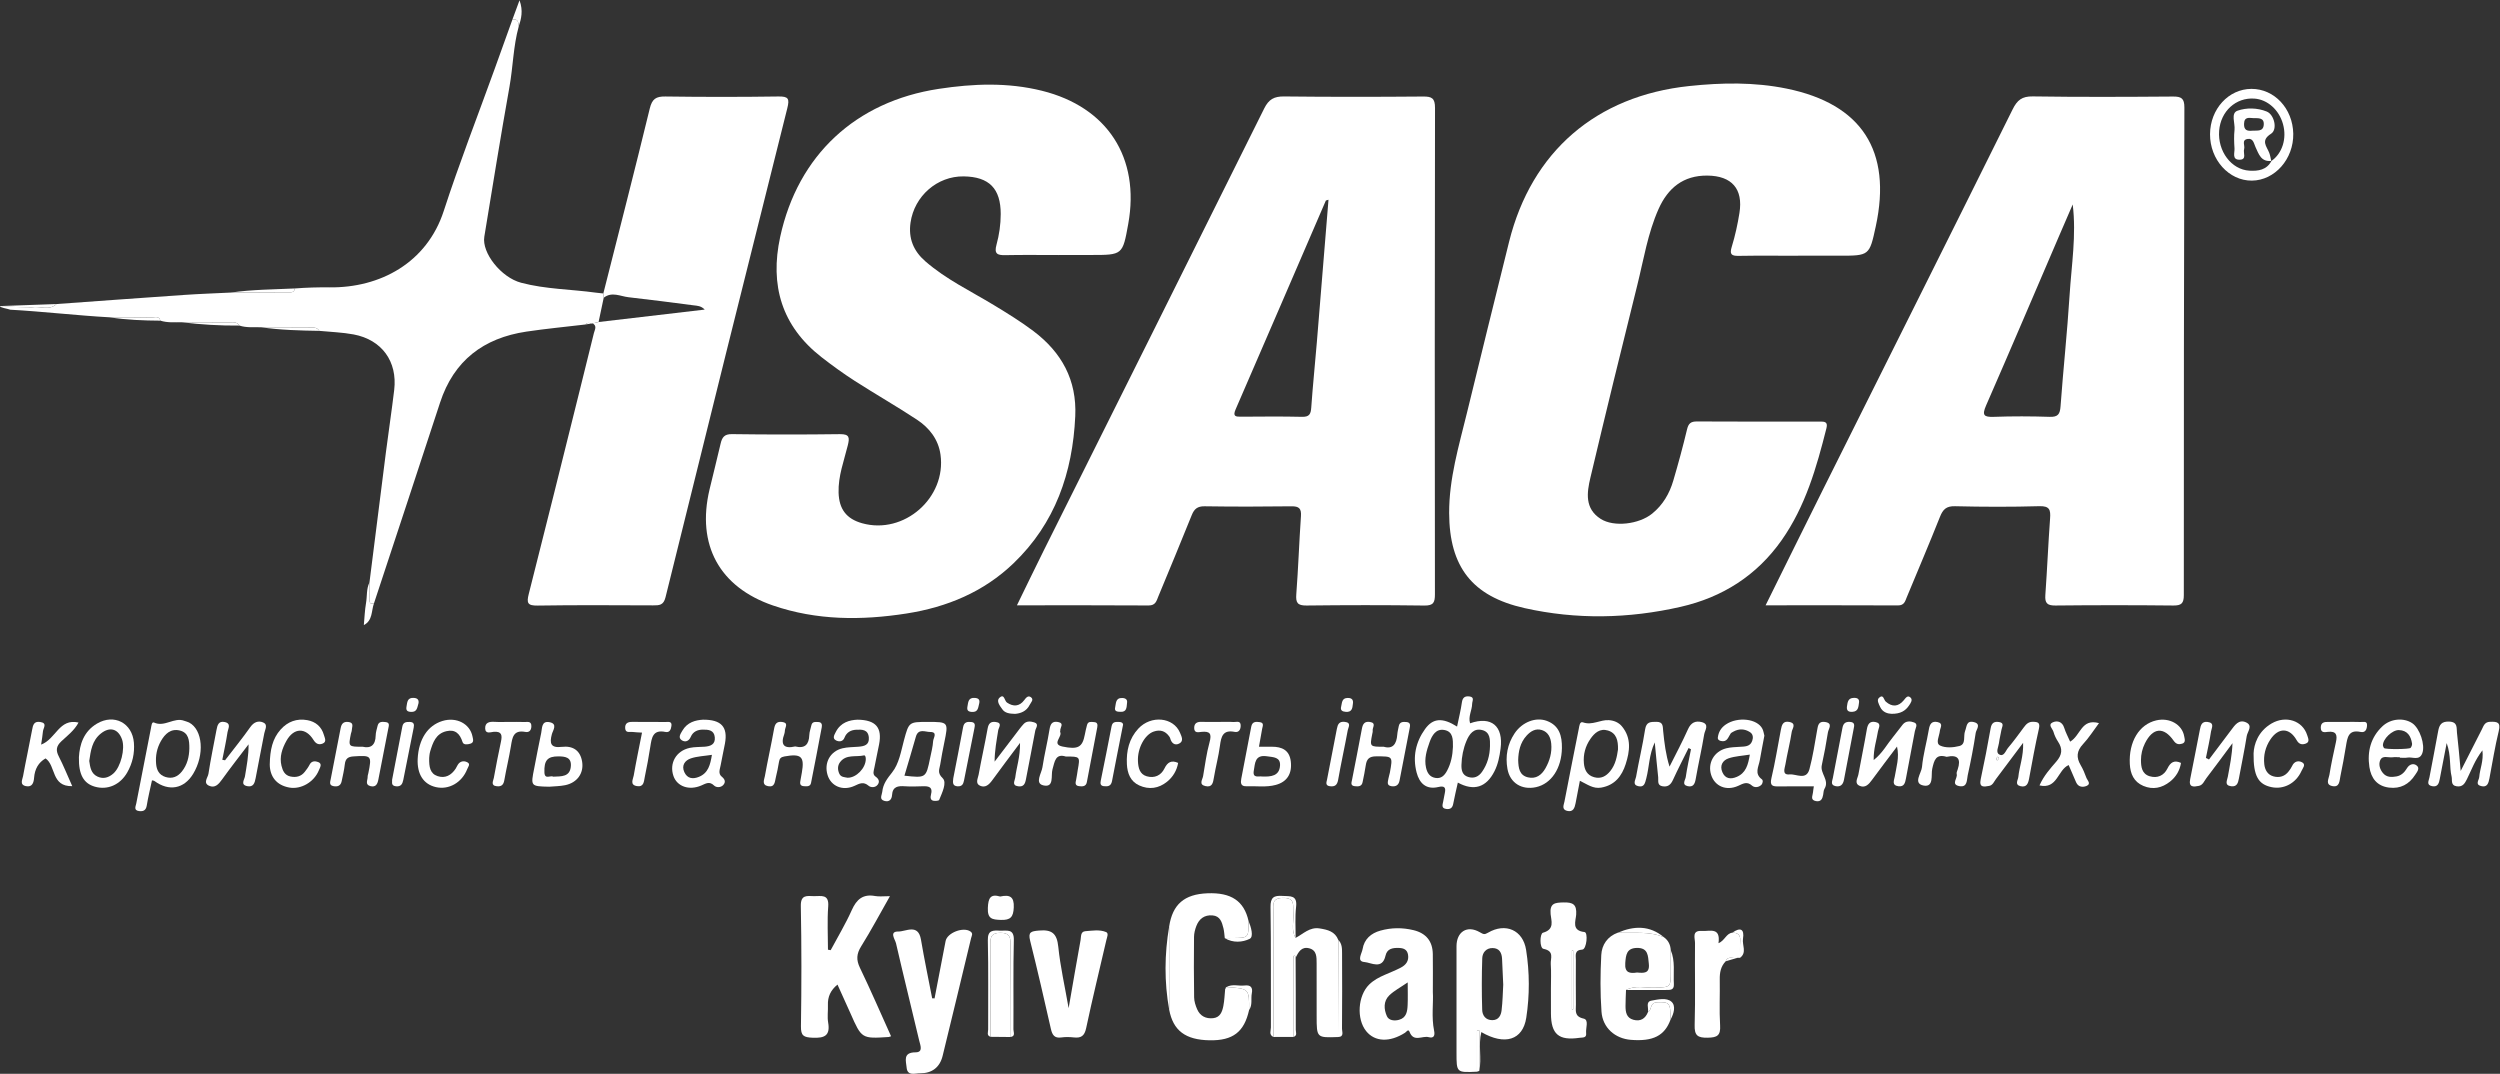 <?xml version="1.0" encoding="UTF-8" standalone="no"?>
<svg
   xmlns:dc="http://purl.org/dc/elements/1.1/"
   xmlns:cc="http://creativecommons.org/ns#"
   xmlns:rdf="http://www.w3.org/1999/02/22-rdf-syntax-ns#"
   xmlns:svg="http://www.w3.org/2000/svg"
   xmlns="http://www.w3.org/2000/svg"
   viewBox="0 0 263.987 113.387"
   height="113.387"
   width="263.987"
   xml:space="preserve"
   id="svg2"
   version="1.1"><rect x="0" y="0" width="263.987" height="113.387" fill="#333333" stroke="none"/><defs
     id="defs6" /><g
     transform="matrix(1.333,0,0,-1.333,0,113.387)"
     id="g10"><g
       transform="scale(0.1)"
       id="g12"><path
         id="path14"
         style="fill:#ffffff;fill-opacity:1;fill-rule:nonzero;stroke:none"
         d="m 463.555,593.543 c -15.543,-1.852 -31.145,-3.313 -46.614,-5.625 -33.91,-5.082 -57.464,-22.926 -68.355,-56.281 -17.32,-53.028 -34.875,-105.977 -52.332,-158.949 -2.191,-0.618 -3.551,-0.313 -3.484,2.5 0.101,4.675 -0.051,9.367 -0.094,14.05 4.332,34.328 8.625,68.653 13.012,102.977 2.117,16.5 4.609,32.949 6.578,49.469 2.691,22.562 -9.789,39.812 -32.168,44.007 -8.926,1.672 -18.118,1.926 -27.172,2.821 -1.813,3.027 -4.828,2.707 -7.696,2.718 -12.851,0.067 -25.703,0.106 -38.55,0.153 -5.707,0.137 -11.469,-0.5 -17.032,1.324 -2.171,3.453 -5.687,2.465 -8.789,2.496 -12.289,0.11 -24.574,0.098 -36.867,0.125 -5.664,0.031 -11.371,-0.488 -16.902,1.262 -1.227,4.262 -4.781,2.418 -7.293,2.469 -10.981,0.246 -21.961,0.164 -32.941,0.191 -24.398,1.305 -54.336,4.723 -78.734,6.023 C 5.883,606.16 0,606.848 0,608.156 c 3.926,0 21.59,-1.578 25.414,-0.953 6.438,1.055 13.547,-2.898 19.355,2.563 33.727,2.422 67.442,4.914 101.171,7.226 12.329,0.848 24.696,1.262 37.036,1.871 14.859,0.059 29.718,0.094 44.578,0.196 2.461,0.019 5.433,-0.688 6.086,3.058 9.109,0.707 18.199,0.977 27.355,0.86 40.117,-0.508 77.195,19.461 90.543,60.582 12.289,37.863 26.797,75.007 40.316,112.472 4.704,13.039 9.375,26.078 14.063,39.121 4.617,0.735 4.828,-2.418 4.961,-5.632 -4.301,-15.594 -4.461,-31.809 -7.293,-47.649 -7.066,-39.516 -13.406,-79.168 -19.934,-118.777 -2.093,-12.696 13.164,-32.211 29.161,-36.457 19.375,-5.141 39.523,-5.137 59.273,-7.852 1.941,-0.269 3.906,-0.43 5.852,-0.64 0.097,-1.137 0.199,-2.274 0.292,-3.407 -1.351,-6.406 -2.707,-12.808 -4.058,-19.211 -1.559,-0.355 -3.113,-0.707 -4.668,-1.062 l -0.52,-0.172 -0.546,0.035 c -1.805,0.86 -3.45,0.66 -4.883,-0.785" /><path
         id="path16"
         style="fill:#ffffff;fill-opacity:1;fill-rule:nonzero;stroke:none"
         d="m 44.77,609.766 c -5.809,-5.461 -12.918,-1.508 -19.355,-2.563 -3.824,-0.625 -7.832,-0.109 -11.758,-0.109 0,0.652 -13.656,0.41 -13.656,1.062 10.371,0.239 34.398,1.371 44.77,1.61" /><path
         id="path18"
         style="fill:#ffffff;fill-opacity:1;fill-rule:nonzero;stroke:none"
         d="m 1641.92,688.66 c -3.59,-8.312 -7.21,-16.617 -10.78,-24.937 -19.24,-44.785 -38.32,-89.637 -57.84,-134.297 -3.39,-7.754 -1.81,-9.309 6.19,-9.016 14.72,0.539 29.49,0.485 44.23,0 6.55,-0.215 8.11,2.149 8.56,8.317 2.15,29.378 5.31,58.683 7.17,88.078 1.49,23.785 5.45,47.445 2.47,71.855 z M 1398.64,371.113 c 15.75,31.778 30.47,61.672 45.34,91.477 50.14,100.426 100.42,200.781 150.31,301.328 3.66,7.383 7.39,10.457 16.01,10.328 37.02,-0.566 74.06,-0.387 111.08,-0.109 6.64,0.054 9.02,-1.5 9,-8.637 -0.36,-128.777 -0.48,-257.555 -0.45,-386.328 0,-6.465 -1.87,-8.281 -8.33,-8.223 -31.13,0.332 -62.26,0.332 -93.39,0 -6.57,-0.066 -8.42,1.934 -7.97,8.289 1.45,20.239 2.28,40.52 3.76,60.75 0.5,6.723 -0.36,9.883 -8.51,9.649 -22.26,-0.641 -44.57,-0.574 -66.84,-0.028 -6.97,0.176 -9.57,-2.605 -11.91,-8.468 -8.46,-21.278 -17.45,-42.332 -26.21,-63.485 -1.36,-3.277 -2,-6.66 -7.01,-6.629 -34.34,0.164 -68.67,0.086 -104.88,0.086" /><path
         id="path20"
         style="fill:#ffffff;fill-opacity:1;fill-rule:nonzero;stroke:none"
         d="m 838.629,648.586 c -14.094,0 -28.184,0.199 -42.274,-0.09 -6.32,-0.129 -8.964,1.031 -6.968,8.274 2.144,7.835 3.332,16 3.343,24.253 0.024,20.207 -9.097,29.559 -29.296,29.864 -20.977,0.316 -39.11,-15.559 -42.141,-36.582 -1.797,-12.481 2.305,-22.461 11.652,-30.625 16.43,-14.352 36.078,-23.66 54.512,-34.852 10.645,-6.465 21.219,-12.969 31.176,-20.476 22.441,-16.934 34.469,-38.852 33.144,-67.477 -2.074,-44.801 -15.886,-84.762 -48.847,-116.43 -23.684,-22.761 -52.77,-34.812 -84.883,-39.836 -35.676,-5.562 -71.098,-5.515 -105.727,6.368 -42.418,14.562 -60.656,48 -50.246,91.91 2.867,12.09 5.957,24.121 8.754,36.226 1.152,4.961 2.879,7.692 9.02,7.602 28.5,-0.395 57.015,-0.395 85.523,-0.02 7.711,0.106 7.695,-2.875 6.223,-8.859 -3.043,-12.34 -7.676,-24.383 -7.301,-37.43 0.371,-13.074 6.172,-20.789 18.656,-24.293 33.145,-9.285 66.86,20.141 62.074,54.387 -1.687,12.113 -8.886,21.23 -18.714,27.703 -16.118,10.617 -32.907,20.211 -49.153,30.645 -9.066,5.832 -17.84,12.179 -26.351,18.804 -31.594,24.59 -41.086,56.981 -32.77,95.309 14.055,64.742 59.84,107.246 125.539,117.246 27.434,4.176 54.68,5.25 81.852,-1.504 51.824,-12.887 77.804,-53 68.32,-105.512 -4.441,-24.578 -4.441,-24.578 -29.558,-24.566 -8.52,0.004 -17.04,0 -25.559,0 0,-0.012 0,-0.023 0,-0.039" /><path
         id="path22"
         style="fill:#ffffff;fill-opacity:1;fill-rule:nonzero;stroke:none"
         d="m 1052.38,692.398 c -1.58,-0.507 -2.04,-0.519 -2.11,-0.699 -23.82,-55.144 -47.56,-110.324 -71.485,-165.422 -2.5,-5.754 0.293,-5.773 4.539,-5.75 16.028,0.094 32.056,0.286 48.066,-0.101 5.75,-0.137 6.96,2.101 7.33,7.277 1.2,17.266 3,34.492 4.43,51.742 3.1,37.418 6.12,74.844 9.23,112.953 z M 805.57,371.105 c 7.407,15.157 14.153,29.219 21.114,43.165 58.296,116.796 116.699,233.535 174.776,350.437 3.61,7.277 7.87,9.59 15.76,9.504 36.68,-0.414 73.37,-0.375 110.05,-0.063 7,0.059 9.5,-1.304 9.49,-9.031 -0.26,-128.394 -0.23,-256.789 -0.07,-385.183 0.01,-6.457 -1.04,-9.114 -8.36,-9.004 -31.12,0.422 -62.24,0.39 -93.34,0.019 -7.27,-0.09 -8.63,2.285 -8.11,9.031 1.56,20.547 2.26,41.165 3.68,61.719 0.42,6.121 -1.5,7.922 -7.56,7.84 -22.92,-0.305 -45.855,-0.332 -68.777,0.016 -5.606,0.082 -8.184,-2.086 -10.137,-6.914 -8.68,-21.528 -17.566,-42.969 -26.465,-64.414 -1.433,-3.469 -2.117,-7.278 -7.695,-7.239 -34.301,0.235 -68.602,0.117 -104.356,0.117" /><path
         id="path24"
         style="fill:#ffffff;fill-opacity:1;fill-rule:nonzero;stroke:none"
         d="m 1424.45,648.02 c -15.72,0 -31.46,0.175 -47.17,-0.094 -5.95,-0.102 -7.24,1.387 -5.42,7.32 2.68,8.727 4.64,17.734 6.07,26.754 3.03,19.027 -6.11,29.34 -25.43,29.52 -19.1,0.175 -31.27,-9.872 -38.68,-26.528 -8.56,-19.262 -11.8,-40.09 -16.85,-60.351 -12.64,-50.743 -25.07,-101.536 -37.12,-152.418 -2.8,-11.836 -4.64,-24.516 8.16,-32.668 10.43,-6.653 30.28,-4.305 40.75,4.172 8.46,6.851 13.72,15.836 16.72,26.05 3.98,13.477 7.66,27.047 10.93,40.703 1.13,4.739 3.01,6.293 7.85,6.266 32.43,-0.195 64.87,-0.125 97.31,-0.086 3.63,0.008 6.58,-0.027 5.28,-5.199 -7.86,-31.164 -16.62,-61.938 -35.47,-88.734 -19.78,-28.125 -47.06,-45.325 -80.08,-52.84 -41,-9.336 -82.44,-10.246 -123.66,-0.981 -41.45,9.321 -59.5,32.688 -59.68,75.203 -0.1,27.2 7.62,52.95 13.98,78.954 11.1,45.386 22.22,90.773 33.52,136.109 17.83,71.445 69.1,115.516 142.65,123.281 25.87,2.731 51.61,3.192 77.2,-2.031 59.5,-12.145 83.52,-49.336 70.62,-109.027 -5.05,-23.356 -5.05,-23.352 -29.04,-23.336 -10.81,0.004 -21.62,0 -32.44,0 0,-0.016 0,-0.032 0,-0.039" /><path
         id="path26"
         style="fill:#ffffff;fill-opacity:1;fill-rule:nonzero;stroke:none"
         d="m 469.504,594.465 c 1.555,0.355 3.109,0.707 4.668,1.058 27.808,3.258 55.617,6.52 84.086,9.848 -2.945,3.043 -6,3.012 -8.84,3.375 -17.168,2.215 -34.328,4.492 -51.531,6.41 -6.508,0.727 -13.231,4.664 -19.657,-0.418 -0.093,1.133 -0.195,2.27 -0.292,3.407 12.335,48.808 24.882,97.558 36.773,146.476 1.867,7.684 4.934,9.656 12.43,9.551 29.816,-0.422 59.652,-0.426 89.468,0.008 8.016,0.113 8.961,-1.739 7.047,-9.356 -32.41,-129.054 -64.554,-258.183 -96.465,-387.371 -1.578,-6.379 -4.945,-6.406 -9.793,-6.394 -30.48,0.086 -60.968,0.339 -91.441,-0.161 -8.086,-0.125 -8.922,2.012 -7.086,9.219 13.469,52.938 26.582,105.957 39.789,158.957 3.953,15.864 7.832,31.746 11.789,47.617 0.68,2.743 2.711,5.586 -0.945,7.774" /><path
         id="path28"
         style="fill:#ffffff;fill-opacity:1;fill-rule:nonzero;stroke:none"
         d="m 658.031,97.934 c 5.625,10.535 11.832,20.808 16.688,31.687 3.832,8.582 8.875,12.981 18.547,11.192 3.152,-0.586 6.496,-0.098 11.711,-0.098 -7.965,-14.016 -14.938,-27.141 -22.786,-39.727 -3.707,-5.937 -4.031,-10.691 -0.98,-17.031 8.598,-17.859 16.465,-36.074 24.648,-54.211 -1.117,-0.398 -1.406,-0.574 -1.703,-0.594 -21.597,-1.406 -21.578,-1.387 -30.429,18.684 -3.289,7.449 -6.7,14.852 -10.305,22.828 -5.469,-4.461 -7.832,-9.676 -7.578,-16.27 0.176,-4.578 -0.59,-9.266 0.176,-13.719 1.8,-10.457 -2.782,-12.531 -12.309,-12.102 -7.023,0.316 -9.356,1.438 -9.234,9.105 0.484,31.727 0.523,63.465 -0.098,95.191 -0.18,9.223 4.937,7.981 10.441,7.863 5.586,-0.117 12.02,1.954 11.258,-8.156 -0.859,-11.363 -0.195,-22.84 -0.195,-34.266 0.719,-0.129 1.43,-0.254 2.148,-0.379" /><path
         id="path30"
         style="fill:#ffffff;fill-opacity:1;fill-rule:nonzero;stroke:none"
         d="m 1190.8,70.578 c -0.34,7.559 -0.57,14.062 -0.93,20.559 -0.26,4.723 -2.14,8.379 -7.44,8.465 -5.17,0.078 -8.09,-3.625 -8.25,-8.008 -0.46,-13.645 -0.46,-27.324 -0.05,-40.965 0.12,-4.367 2.71,-8.156 8.04,-8.137 5.02,0.012 6.84,3.828 7.32,7.715 0.87,7.078 0.95,14.258 1.31,20.371 z M 1170.01,1.66 c -16.24,-0.777 -16.23,-0.777 -16.22,15.023 0,28.113 0,56.227 0,84.343 0,11.414 8.32,16.946 18.39,11.161 3.03,-1.739 3.74,-2.079 6.58,-0.411 13.87,8.118 27.69,2.121 30.16,-13.64 2.79,-17.812 2.87,-35.91 0.13,-53.73 -2.73,-17.707 -16.96,-22.188 -35.6,-11.367 -2.55,-10.332 0.5,-20.754 -1.63,-30.781 0,10.73 0,21.465 0,32.195 -0.6,0 -1.2,-0.008 -1.81,-0.008 0,-10.93 0,-21.855 0,-32.785" /><path
         id="path32"
         style="fill:#ffffff;fill-opacity:1;fill-rule:nonzero;stroke:none"
         d="m 926.168,116.699 c 2.664,17.524 11.953,25.567 30.34,26.289 18.808,0.742 28.984,-6.109 32.531,-21.902 0.086,-13.516 0.086,-13.508 -13.098,-13.508 -1.902,0 -3.816,-0.074 -5.722,-0.125 -0.332,2.578 -0.418,5.215 -1.035,7.727 -1.192,4.812 -2.508,9.793 -8.719,10.3 -6.379,0.508 -10.606,-2.722 -12.793,-8.476 -1.027,-2.695 -1.789,-5.684 -1.817,-8.543 -0.156,-15.98 -0.175,-31.965 0.079,-47.941 0.046,-3.144 1.113,-6.434 2.382,-9.375 2.332,-5.418 6.922,-7.695 12.676,-7.09 5.625,0.586 7.215,5.184 8.106,9.715 0.867,4.457 0.996,9.066 1.445,13.594 l 0.449,0.023 -0.226,0.41 c 0.136,0.43 0.41,0.73 0.832,0.906 17.968,-1.238 17.968,-1.238 17.871,-18.203 -3.867,-17.402 -12.832,-24.285 -31.231,-23.965 -19.23,0.32 -28.957,7.688 -32.062,24.258 0,21.965 -0.008,43.934 -0.008,65.906" /><path
         id="path34"
         style="fill:#ffffff;fill-opacity:1;fill-rule:nonzero;stroke:none"
         d="m 740.32,59.738 c 2.918,15.137 5.848,30.273 8.746,45.41 1.266,6.582 14.098,11.504 19.7,7.579 2.304,-1.614 0.925,-3.477 0.511,-5.215 C 761.793,76.391 754.34,45.258 746.703,14.16 744.469,5.07 738.191,0.312 728.891,0.41 c -3.961,0.039 -10.137,-2.5 -10.7,4.57 -0.398,5.023 -3.265,12.004 7.09,12.023 6.262,0.012 3.727,5.703 2.91,9.148 -6.082,25.754 -12.464,51.426 -18.402,77.207 -0.707,3.079 -5.664,9.465 1.848,9.348 5.89,-0.098 15.715,6.555 17.914,-6.406 2.637,-15.547 5.887,-30.996 8.871,-46.492 0.637,-0.023 1.266,-0.043 1.898,-0.07" /><path
         id="path36"
         style="fill:#ffffff;fill-opacity:1;fill-rule:nonzero;stroke:none"
         d="m 1115.13,72.394 c -5.78,-3.973 -10.74,-6.543 -14.6,-10.273 -4.75,-4.602 -4.33,-11.008 -1.89,-16.484 1.52,-3.418 5.9,-3.898 9.6,-2.879 5.93,1.629 6.61,6.707 6.83,11.688 0.25,5.418 0.06,10.867 0.06,17.949 z m 19.91,-7.547 c 0.56,-8.633 -1.24,-19.836 1.02,-30.852 0.82,-4.016 -0.5,-6.023 -4.28,-4.981 -5.03,1.387 -11.97,-4.316 -15.2,4.227 -0.98,2.578 -2.49,-0.047 -3.57,-0.731 -12.16,-7.734 -23.88,-7.266 -30.78,1.27 -7.81,9.68 -6.62,28.074 2.37,36.922 3.58,3.508 7.91,5.774 12.45,7.734 4.19,1.828 8.46,3.508 12.53,5.617 4.03,2.09 6.65,5.285 5.81,10.293 -0.67,4.004 -3.38,5.207 -7.05,5.34 -4.91,0.199 -9.53,-0.398 -10.8,-6.113 -2.52,-11.375 -11.45,-5.43 -16.64,-5.047 -6.52,0.48 -2.09,6.758 -1.52,10.262 1.3,7.902 6.65,12.57 14.16,14.649 8.69,2.414 17.47,2.472 26.24,0.343 9.9,-2.414 15.08,-8.761 15.23,-18.945 0.15,-9.172 0.03,-18.352 0.03,-29.988" /><path
         id="path38"
         style="fill:#ffffff;fill-opacity:1;fill-rule:nonzero;stroke:none"
         d="m 1026.33,107.668 c 6.08,3.137 11.09,8.75 19,7.488 6.3,-1.004 12.16,-2.359 14.82,-9.109 -0.09,-25.637 -0.16,-51.281 -0.25,-76.926 -16.87,-0.613 -16.88,-0.613 -16.9,16.391 -0.01,13.98 0.02,27.965 -0.02,41.953 -0.02,4.922 0.21,10.379 -5.88,11.949 -6.07,1.582 -8.61,-2.996 -10.77,-7.586 -0.27,0.711 0.08,2.039 -1.34,1.649 -0.29,-0.078 -0.45,-1.074 -0.45,-1.649 -0.03,-20.879 -0.03,-41.75 -0.04,-62.629 -5.24,-0.008 -10.48,-0.016 -15.73,-0.027 -0.02,33.008 -0.04,66.016 -0.03,99.012 0,5.351 -1.66,11.046 7.62,11.144 9.89,0.098 7.72,-6.074 8.19,-11.711 0.55,-6.648 -2.05,-13.601 1.78,-19.949" /><path
         id="path40"
         style="fill:#ffffff;fill-opacity:1;fill-rule:nonzero;stroke:none"
         d="m 1296.81,80.227 c 5.24,-0.461 10.15,-0.965 9.33,6.867 -0.66,6.336 -0.43,12.809 -9.52,12.617 -8.15,-0.18 -8.67,-5.609 -9.15,-11.984 -0.6,-7.93 3.72,-8.371 9.34,-7.5 z m 26.52,-37.324 c -4.65,-12.754 -13.84,-17.43 -31.46,-16.008 -12.42,0.996 -22.32,9.496 -23.23,22.297 -1.07,14.902 -0.95,29.961 -0.18,44.895 0.41,8.023 4.86,14.734 13.17,17.73 12.2,-0.679 24.69,1.411 36.47,-3.652 3.5,-2.508 5.15,-5.992 5.4,-10.215 0,-5.562 -0.01,-11.133 0,-16.695 0.02,-12.895 0.02,-12.59 -12.5,-13.039 -7.65,-0.273 -15.58,2.137 -22.94,-1.816 -0.15,-4.238 -0.39,-8.476 -0.39,-12.715 -0.01,-4.766 0.69,-9.395 6.22,-10.898 5.63,-1.531 9.46,0.828 11.59,6.152 3.36,1.535 1.1,7.441 7.17,7.676 9.78,0.379 10.74,-0.176 10.68,-13.711" /><path
         id="path42"
         style="fill:#ffffff;fill-opacity:1;fill-rule:nonzero;stroke:none"
         d="m 846.527,51.984 c 3.336,19.168 6.289,36.551 9.453,53.899 0.485,2.633 -0.16,6.785 3.778,7.078 5.476,0.398 11.25,1.484 16.449,-0.695 2.231,-0.926 0.703,-4.176 0.219,-6.289 -5.352,-23.258 -11.074,-46.446 -16.016,-69.793 -1.328,-6.281 -4.055,-8.008 -9.808,-7.375 -3.239,0.352 -6.602,0.453 -9.809,-0.019 -5.543,-0.809 -7.242,2.023 -8.328,6.801 -5.285,23.277 -10.594,46.559 -16.41,69.715 -1.782,7.082 0.648,7.578 6.867,8.156 10.215,0.934 14.328,-2.141 15.402,-12.777 1.598,-15.75 5.168,-31.297 8.203,-48.7" /><path
         id="path44"
         style="fill:#ffffff;fill-opacity:1;fill-rule:nonzero;stroke:none"
         d="m 1245.22,51.059 c 0.32,-0.023 0.65,-0.043 0.98,-0.062 0,15.559 0,31.113 0,46.66 -0.33,0 -0.66,0 -0.98,0.012 0,-15.535 0,-31.074 0,-46.609 z m -16.64,16.328 c -0.01,6.551 0.33,13.133 -0.13,19.656 -0.31,4.363 3.13,10.184 -5.77,11.926 -3.2,0.625 -2.95,12.078 -0.43,12.769 9.56,2.629 6.53,9.582 6.08,14.731 -0.79,8.672 3.35,9.136 10.23,9.273 7.4,0.156 10.57,-1.472 10.03,-9.637 -0.33,-5.019 -3.94,-12.707 6.58,-13.82 3.03,-0.32 1.67,-13.687 -1.7,-13.894 -6.54,-0.402 -5.11,-4.66 -5.13,-8.289 -0.07,-11.797 -0.06,-23.594 0.03,-35.391 0.04,-4.633 -1.46,-9.34 6.13,-11.008 4.38,-0.969 1.51,-7.488 1.97,-11.484 0.47,-4.062 -2.79,-3.359 -5.31,-3.731 -16.37,-2.363 -22.48,2.801 -22.56,19.23 -0.03,6.559 -0.01,13.113 -0.02,19.668" /><path
         id="path46"
         style="fill:#ffffff;fill-opacity:1;fill-rule:nonzero;stroke:none"
         d="m 1150.95,258.938 c 0.03,5.656 0.33,12.109 -6.77,13.398 -6.72,1.23 -9.83,-4.297 -11.74,-9.688 -2.29,-6.445 -4.35,-13.066 -2.81,-20.097 0.91,-4.09 2.86,-7.395 7.39,-8.164 4.65,-0.801 7.3,1.992 9.27,5.664 3.16,5.887 4.4,12.265 4.66,18.887 z m 29.36,0.539 c 0.11,5.339 0.17,11.218 -6.22,12.82 -6.68,1.672 -10.16,-3.195 -12.42,-8.606 -2.54,-6.062 -3.79,-12.476 -3.97,-19.07 -0.1,-4.16 0.68,-7.988 5.24,-9.453 4.6,-1.477 8.34,0.137 11.06,4.023 4.26,6.067 6.13,12.911 6.31,20.286 z m -26.08,15.574 c 1.44,7.031 2.96,13.047 3.82,19.16 0.54,3.816 2.35,5.117 5.83,4.734 4.51,-0.507 2.34,-3.593 2.29,-5.925 -0.1,-5.149 -3.28,-9.993 -1.63,-15.364 16.84,5.93 26.53,-2.176 24.15,-20.125 -0.81,-6.152 -1.98,-12.226 -4.83,-17.871 -6.42,-12.754 -16.29,-15.957 -29.02,-8.976 -1.26,-5.719 -2.62,-11.317 -3.69,-16.969 -0.63,-3.274 -2.49,-4.336 -5.51,-3.918 -4.21,0.586 -2.8,3.535 -2.39,5.984 0.37,2.246 0.81,4.492 1.3,6.723 0.99,4.59 -0.62,5.73 -5.16,4.668 -9.64,-2.27 -14.99,2.945 -17.22,11.531 -3.21,12.395 -0.7,24.102 6.71,34.402 6.29,8.75 13.88,9.211 25.35,1.946" /><path
         id="path48"
         style="fill:#ffffff;fill-opacity:1;fill-rule:nonzero;stroke:none"
         d="m 1367.03,89.121 c -3.94,-4.051 -4.81,-8.98 -4.71,-14.461 0.22,-12.121 -0.46,-24.277 0.28,-36.355 0.49,-8.031 -2.35,-9.59 -9.83,-9.719 -7.99,-0.137 -10.59,1.699 -10.33,10.129 0.64,21.598 0.05,43.238 0.28,64.859 0.05,3.75 -2.83,10.168 5.44,9.582 6.1,-0.429 15,3.399 13.16,-9.718 5,2.082 6.15,7.816 10.96,8.339 4.26,0 6.56,-1.668 6.24,-6.386 -0.31,-4.493 -0.11,-9.012 -0.14,-13.524 -0.67,0 -1.35,0 -2.04,0 -3.08,-0.969 -7.38,2.141 -9.31,-2.746" /><path
         id="path50"
         style="fill:#ffffff;fill-opacity:1;fill-rule:nonzero;stroke:none"
         d="m 1966.48,256.23 c -6.13,-7.964 -8.71,-15.718 -12.32,-22.917 -1.68,-3.372 -3.39,-6.25 -8.01,-5.579 -5.07,0.743 -3.42,4.914 -4.08,7.676 -1.91,7.856 -0.21,16.262 -3.91,26.582 -2.13,-11.094 -3.79,-19.707 -5.45,-28.328 -0.64,-3.379 -1.5,-6.711 -6.07,-5.828 -4.81,0.918 -2.65,4.246 -2.14,6.93 2.3,12.187 4.7,24.367 6.9,36.574 0.91,5.051 2.56,7.91 8.77,7.656 6.97,-0.281 5.7,-5.058 6.15,-8.84 1.1,-9.07 1.8,-18.203 2.94,-30.261 6.34,12.441 11.55,22.625 16.72,32.824 1.45,2.84 2.18,6.004 6.57,6.121 5.48,0.144 8.64,-0.149 6.87,-7.344 -3.01,-12.344 -5,-24.949 -7.38,-37.449 -0.73,-3.762 -1.68,-7.473 -6.7,-6.113 -4.83,1.296 -1.56,4.675 -1.37,7.195 0.49,6.465 3.54,12.578 2.51,21.101" /><path
         id="path52"
         style="fill:#ffffff;fill-opacity:1;fill-rule:nonzero;stroke:none"
         d="m 1337.62,258.066 c -4.16,-8.425 -8.49,-16.785 -12.4,-25.332 -1.76,-3.855 -4.15,-5.718 -8.34,-4.961 -4.34,0.793 -3.04,4.454 -3.33,7.114 -0.97,8.726 -1.73,17.488 -2.71,27.625 -4.58,-9.785 -4.36,-19.446 -6.71,-28.438 -1.02,-3.867 -1.61,-7.441 -6.55,-6.203 -4.67,1.176 -1.97,5.039 -1.56,7.356 2.2,12.558 5.23,24.98 7.17,37.578 0.95,6.164 4.41,5.965 8.91,6.004 5.6,0.07 5.02,-3.739 5.39,-7.325 0.95,-9.304 2.05,-18.601 5.04,-28.171 4.93,9.871 10.16,19.609 14.64,29.667 2.35,5.247 5.92,6.856 10.83,5.618 6.43,-1.633 2.52,-6.496 2.01,-9.614 -1.96,-11.929 -4.69,-23.738 -6.78,-35.652 -0.7,-3.906 -2.07,-6.387 -6.24,-5.496 -5.04,1.082 -1.95,4.883 -1.61,7.176 1.06,7.402 2.72,14.715 4.15,22.058 -0.64,0.332 -1.27,0.664 -1.91,0.996" /><path
         id="path54"
         style="fill:#ffffff;fill-opacity:1;fill-rule:nonzero;stroke:none"
         d="m 1799.21,723.016 c 8.75,6.082 12.46,17.8 9.29,29.289 -3.11,11.3 -12.27,19.468 -22.63,20.207 -14.65,1.035 -26.74,-9.973 -27.95,-25.449 -1.26,-16.196 9.62,-30.825 24,-31.653 6.88,-0.394 13.69,0.512 17.43,7.735 z m -15.74,57.195 c 18.19,0.074 32.81,-15.59 33.16,-35.523 0.35,-20.04 -14.64,-37.008 -32.81,-37.153 -18.16,-0.137 -33.22,16.606 -33.12,36.817 0.11,19.867 14.65,35.785 32.77,35.859" /><path
         id="path56"
         style="fill:#ffffff;fill-opacity:1;fill-rule:nonzero;stroke:none"
         d="m 716.453,236.145 c 17.086,-1.868 17.102,-1.868 20.344,13.972 0.918,4.477 2.125,8.946 2.391,13.457 0.144,2.422 3.859,7.231 -2.356,7.199 -3.906,-0.019 -9.394,3.094 -11.34,-3.82 -2.898,-10.301 -6.015,-20.535 -9.039,-30.808 z m 18.391,42.597 c 16.582,0 16.547,0.012 13.148,-16.504 -1.187,-5.761 -2.289,-11.543 -3.207,-17.351 -0.582,-3.657 -2.504,-6.438 1.953,-10.727 3.598,-3.476 -0.465,-11.531 -2.75,-17.183 -0.297,-0.747 -2.996,-0.942 -4.472,-0.696 -2.657,0.449 -2.524,2.91 -2.055,4.68 1.758,6.59 -2.074,6.988 -6.93,6.805 -4.574,-0.176 -9.179,-0.301 -13.738,0.007 -5.426,0.372 -9.715,-0.156 -10.156,-7 -0.215,-3.359 -2.129,-5.625 -5.867,-4.648 -4.602,1.199 -2.149,4.59 -1.883,7.219 0.617,6.16 3.851,10.437 7.789,15.371 5.535,6.941 7.051,16.676 9.426,25.535 3.91,14.52 4.011,14.492 18.742,14.492" /><path
         id="path58"
         style="fill:#ffffff;fill-opacity:1;fill-rule:nonzero;stroke:none"
         d="m 149.988,257.785 c 0.024,6.121 -0.418,12.473 -7.625,14.168 -7.047,1.672 -11.609,-2.574 -14.941,-8.465 -3.168,-5.617 -4.309,-11.582 -3.766,-17.929 0.422,-4.93 2.317,-8.821 7.422,-10.43 5.375,-1.691 9.66,0.195 12.977,4.324 4.261,5.313 5.808,11.613 5.933,18.332 z m -29.59,-25.332 c -1.414,-6.672 -3.062,-13.281 -4.148,-19.973 -0.645,-3.984 -2.945,-4.792 -6.184,-4.351 -4.378,0.601 -2.55,3.785 -2.113,6.062 3.813,19.864 7.723,39.707 11.621,59.551 0.356,1.817 0.637,5.352 2.438,4.512 8.449,-3.945 15.926,4.551 24.09,1.316 1.211,-0.484 2.55,-0.703 3.687,-1.304 10.891,-5.762 12.414,-25.618 3.164,-40.746 -7.238,-11.844 -19.164,-14.012 -30.59,-5.594 -0.465,0.34 -1.187,0.332 -1.965,0.527" /><path
         id="path60"
         style="fill:#ffffff;fill-opacity:1;fill-rule:nonzero;stroke:none"
         d="m 1281.71,256.914 c 0.18,7.309 -1.29,12.961 -7.99,15.02 -6.29,1.925 -10.61,-1.922 -13.87,-6.649 -3.99,-5.769 -5.8,-12.351 -5.15,-19.375 0.48,-5.129 2.48,-9.394 8.07,-10.957 5.47,-1.531 9.51,0.774 12.78,4.793 4.28,5.266 5.36,11.692 6.16,17.168 z m -30.2,-24.805 c -1.2,-6.328 -2.24,-12.019 -3.38,-17.683 -0.74,-3.692 -1.83,-7.434 -6.85,-6.121 -4.43,1.16 -2.45,4.84 -1.98,7.34 3.67,19.281 7.58,38.507 11.37,57.753 0.44,2.247 0.75,5.911 3.29,5 7.35,-2.625 13.69,2.219 20.55,1.743 3.91,-0.266 7.7,-1.731 10.37,-4.985 7.62,-9.258 6.19,-19.668 2.93,-29.812 -3.02,-9.422 -8.56,-16.758 -19.43,-18.645 -6.41,-1.109 -11.01,2.629 -16.87,5.41" /><path
         id="path62"
         style="fill:#ffffff;fill-opacity:1;fill-rule:nonzero;stroke:none"
         d="m 1436.85,227.695 c -9.49,0 -18.6,0.078 -27.69,-0.039 -4.57,-0.054 -7.43,0.149 -5.93,6.446 3.01,12.707 5.07,25.625 7.51,38.457 0.71,3.711 1.61,7.168 6.68,6.171 5.96,-1.171 2.29,-5.386 1.94,-7.753 -1.32,-8.7 -3.58,-17.254 -5.04,-25.946 -0.5,-2.988 -2.92,-8.476 3.26,-7.871 5.33,0.528 13.31,-5.012 15.78,4.149 2.71,10.07 4.25,20.461 6.07,30.746 0.66,3.797 1.06,7.422 6.24,6.66 6.63,-0.988 2.79,-5.383 2.33,-8.266 -1.37,-8.711 -2.96,-17.39 -4.86,-26.004 -1.45,-6.543 6.28,-11.843 2.15,-18.672 -0.79,-1.32 -0.76,-3.156 -1.06,-4.757 -0.58,-3.18 -1.74,-5.731 -5.69,-5.008 -4.82,0.887 -2.55,4.316 -2.36,6.953 0.08,1.269 0.35,2.527 0.67,4.734" /><path
         id="path64"
         style="fill:#ffffff;fill-opacity:1;fill-rule:nonzero;stroke:none"
         d="m 671.383,234.523 c 6.898,-0.144 14.371,7.61 14.461,14.688 0.019,1.418 -0.317,3.262 -1.446,3.008 -6.39,-1.477 -14.054,1.094 -18.921,-5.324 -2.079,-2.743 -2.032,-6.09 -0.579,-9.227 1.297,-2.793 4.165,-2.648 6.485,-3.145 z m 7.953,45.989 c 14.664,-0.215 19.574,-6.391 17.047,-19.551 -1.168,-6.086 -2.551,-12.141 -3.692,-18.234 -0.464,-2.469 -1.761,-5.43 0.832,-7.254 2.684,-1.887 3.555,-4.082 1.696,-6.516 -1.824,-2.394 -5.371,-2.305 -7.149,-0.793 -4.05,3.449 -7.031,1.856 -11.078,-0.027 -9.426,-4.375 -18.746,-0.324 -21.445,8.586 -2.91,9.578 2.051,18.789 11.836,21.129 4.07,0.976 8.402,0.878 12.621,1.234 4.555,0.379 8.703,1.285 8.25,7.242 -0.512,6.606 -5.578,6.438 -10.141,6.211 -4.082,-0.203 -7.515,-2.051 -9.133,-6.25 -1.257,-3.277 -4.238,-3.379 -6.539,-2.293 -3.386,1.602 -1.527,4.473 -0.398,6.719 3.902,7.773 11.02,9.531 17.293,9.797" /><path
         id="path66"
         style="fill:#ffffff;fill-opacity:1;fill-rule:nonzero;stroke:none"
         d="m 1582.56,251.23 c -0.4,-0.496 -1,-0.925 -1.1,-1.453 -0.1,-0.488 0.32,-1.093 0.52,-1.648 0.52,0.562 1.2,1.062 1.51,1.726 0.12,0.254 -0.58,0.887 -0.93,1.375 z m 20.07,10.958 c -7.94,-10.602 -14.69,-19.684 -21.51,-28.692 -1.54,-2.039 -2.54,-4.937 -5.37,-5.43 -3.88,-0.664 -8.21,-1.699 -6.72,5.266 2.87,13.418 5.52,26.895 7.88,40.41 0.75,4.336 2.91,5.52 6.71,4.903 4.48,-0.735 2.26,-3.758 1.87,-6.043 -0.6,-3.547 -1.55,-7.043 -1.99,-10.61 -0.38,-3.074 -2.85,-7.371 0.24,-9.043 3.73,-2.019 5.05,3 6.95,5.246 4.43,5.235 8.47,10.821 12.56,16.336 1.82,2.446 3.62,4.375 7.13,4.309 4.04,-0.078 5.87,-0.625 4.74,-5.598 -2.96,-13.047 -5.33,-26.238 -7.76,-39.402 -0.74,-4.024 -2.06,-7.168 -6.85,-5.996 -4.79,1.179 -1.89,4.922 -1.67,7.297 0.82,8.32 4.19,16.289 3.79,27.047" /><path
         id="path68"
         style="fill:#ffffff;fill-opacity:1;fill-rule:nonzero;stroke:none"
         d="m 1749.87,248.969 c 5.83,7.73 11.69,15.437 17.47,23.203 2.99,4.004 6.1,8.777 11.78,6.266 5.84,-2.579 1.21,-7.333 0.64,-10.918 -1.8,-11.297 -4.15,-22.5 -6.23,-33.75 -0.64,-3.465 -1.62,-6.551 -6.07,-5.997 -5.65,0.715 -3.19,4.668 -2.68,7.5 1.56,8.633 3.38,17.231 3.71,26.622 -6.86,-9.227 -13.67,-18.497 -20.64,-27.633 -1.74,-2.278 -2.83,-5.571 -5.99,-6.184 -3.96,-0.781 -8.29,-1.476 -6.9,5.313 2.68,13.117 5.13,26.269 7.74,39.406 0.65,3.277 1.43,6.512 6.06,5.926 5.82,-0.743 3.12,-4.895 2.73,-7.5 -1.04,-7.051 -2.67,-14.012 -4.06,-21.004 0.82,-0.41 1.63,-0.832 2.44,-1.25" /><path
         id="path70"
         style="fill:#ffffff;fill-opacity:1;fill-rule:nonzero;stroke:none"
         d="m 1502.74,259.223 c -6.61,-8.801 -13.32,-17.532 -19.81,-26.418 -2.48,-3.418 -5.28,-6.563 -9.61,-4.778 -4.81,1.985 -1.72,6.067 -1.15,9.219 2.16,11.887 4.66,23.723 6.67,35.637 0.74,4.394 2.51,6.738 7.04,5.715 4.88,-1.118 2.17,-4.692 1.8,-7.153 -1.07,-7.058 -3.6,-13.886 -3.43,-22.918 7.01,5.508 10.48,12.383 15.19,18.094 2.69,3.281 5.17,6.75 7.84,10.063 2.49,3.113 6.24,2.695 9.04,1.621 3.35,-1.289 1,-4.524 0.57,-6.86 -2.3,-12.527 -4.66,-25.047 -7.09,-37.554 -0.63,-3.235 -1.28,-6.703 -5.95,-6.106 -5.54,0.703 -3.37,4.805 -2.92,7.551 1.25,7.676 3.8,15.144 1.81,23.887" /><path
         id="path72"
         style="fill:#ffffff;fill-opacity:1;fill-rule:nonzero;stroke:none"
         d="m 563.945,252.656 c -6.015,-0.933 -11.621,-1.101 -16.695,-2.808 -4.617,-1.567 -7.609,-5.5 -5.156,-10.879 2.371,-5.188 6.758,-5.696 11.547,-3.75 7.382,2.996 9.015,9.508 10.304,17.437 z m -7.125,27.856 c 14.707,0.093 19.821,-5.801 17.473,-18.828 -1.047,-5.774 -2.422,-11.489 -3.43,-17.27 -0.531,-3.062 -2.242,-6.562 0.93,-9.09 2.57,-2.051 3.211,-4.308 1.105,-6.594 -1.996,-2.167 -5.535,-2.046 -7.199,-0.417 -3.722,3.632 -6.484,1.667 -10.109,0.097 -9.746,-4.238 -19.289,-0.769 -22.121,7.528 -3.449,10.089 2.129,19.933 12.953,22.246 3.793,0.812 7.793,0.625 11.691,0.918 4.684,0.351 8.641,1.781 8.114,7.492 -0.539,5.761 -5.079,6.074 -9.481,6.054 -4.211,-0.019 -7.824,-1.652 -9.519,-5.656 -1.536,-3.609 -4.422,-4.472 -7.028,-2.859 -3.379,2.09 -1.121,5.156 0.332,7.668 3.918,6.758 10.442,8.347 16.289,8.711" /><path
         id="path74"
         style="fill:#ffffff;fill-opacity:1;fill-rule:nonzero;stroke:none"
         d="m 1386.14,252.852 c -6.08,-0.997 -11.64,-1.231 -16.72,-2.918 -4.79,-1.602 -7.29,-5.743 -5.05,-10.977 2.25,-5.266 6.52,-5.852 11.4,-3.762 7.28,3.11 9.03,9.532 10.37,17.657 z m 11.53,14.992 c -1.26,-6.699 -2.54,-13.086 -3.64,-19.512 -0.88,-5.117 -4.52,-10.508 1.65,-15.051 1.17,-0.867 0.75,-3.25 -0.48,-4.461 -2.15,-2.121 -5.48,-2.187 -7.23,-0.617 -4.06,3.652 -7.02,1.731 -11.02,-0.086 -9.49,-4.316 -18.59,-0.332 -21.45,8.645 -2.95,9.273 2.22,18.621 11.99,21.082 3.44,0.871 7.09,0.945 10.67,1.172 3.93,0.254 8.15,0 9.83,4.621 0.92,2.515 0.87,5.347 -1.76,7.027 -4.18,2.668 -8.6,2.844 -13,0.441 -0.85,-0.46 -1.85,-0.925 -2.36,-1.671 -1.9,-2.84 -2.68,-6.981 -7.69,-5.782 -1.52,0.364 -2.55,1.223 -2.4,2.539 0.47,4.426 2.56,7.942 6.34,10.508 9.42,6.391 24.97,4.641 29.01,-3.465 0.85,-1.711 1.08,-3.718 1.54,-5.39" /><path
         id="path76"
         style="fill:#ffffff;fill-opacity:1;fill-rule:nonzero;stroke:none"
         d="m 800.215,29.141 c -5.18,0.051 -10.363,0.098 -15.543,0.148 -0.008,24.52 0.125,49.043 -0.141,73.563 -0.062,6 1.149,8.82 8.004,8.82 6.981,0 8,-3.106 7.938,-8.953 -0.262,-24.524 -0.2,-49.055 -0.258,-73.578" /><path
         id="path78"
         style="fill:#ffffff;fill-opacity:1;fill-rule:nonzero;stroke:none"
         d="m 808.023,262.109 c -8.394,-11.25 -15.273,-20.32 -21.964,-29.531 -2.508,-3.457 -5.493,-6.316 -9.743,-4.375 -3.976,1.836 -1.609,5.86 -1.097,8.711 2.191,12.219 4.965,24.328 7.133,36.547 0.722,4.09 2.449,5.769 6.461,5.223 5.535,-0.75 2.277,-4.344 1.917,-6.641 -1.242,-8.02 -2.82,-15.984 -2.843,-24.777 5.652,7.422 11.297,14.855 16.965,22.257 1.988,2.598 3.894,5.274 6.121,7.657 2.312,2.468 5.613,2.031 8.3,1.203 4.129,-1.281 1.2,-4.445 0.821,-6.567 -2.317,-12.839 -5,-25.625 -7.371,-38.464 -0.68,-3.704 -1.86,-6.243 -6.215,-5.606 -5.238,0.75 -2.578,4.395 -2.285,6.817 0.996,8.378 4.004,16.464 3.8,27.546" /><path
         id="path80"
         style="fill:#ffffff;fill-opacity:1;fill-rule:nonzero;stroke:none"
         d="m 178.27,248.352 c 6.734,8.769 13.722,17.375 20.093,26.394 2.797,3.957 6.344,5.141 10.043,3.598 4.117,-1.711 1.512,-5.637 0.969,-8.547 -2.203,-11.863 -4.695,-23.684 -6.863,-35.559 -0.727,-3.953 -1.836,-7.343 -6.645,-6.386 -5.594,1.125 -2.265,5.07 -1.82,7.793 1.34,8.214 2.957,16.386 2.848,25.351 -7.028,-9.266 -14.219,-18.426 -20.997,-27.867 -2.722,-3.813 -5.687,-7.102 -10.347,-4.926 -4.863,2.27 -0.887,6.445 -0.422,9.485 1.773,11.613 4.195,23.117 6.363,34.667 0.699,3.704 1.574,7.422 6.621,6.282 5.301,-1.203 2.528,-5.278 2.129,-7.961 -1.086,-7.356 -2.722,-14.629 -4.144,-21.946 0.726,-0.125 1.453,-0.253 2.172,-0.378" /><path
         id="path82"
         style="fill:#ffffff;fill-opacity:1;fill-rule:nonzero;stroke:none"
         d="m 1887.66,260.012 c 0.15,-0.332 0.32,-1.336 0.9,-1.992 0.99,-1.133 20.11,-1.028 21.05,0.195 0.71,0.898 1.27,2.312 1.11,3.387 -0.91,5.988 -3.69,10.468 -10.43,10.675 -5.21,0.157 -12.89,-7.136 -12.63,-12.265 z m 13.38,-9.246 c -1.95,0 -3.95,0.203 -5.87,-0.051 -3.35,-0.442 -7.87,1.855 -9.68,-2.363 -1.4,-3.293 -0.31,-7.082 2.13,-10.059 2.91,-3.555 6.87,-3.43 10.8,-2.727 3.78,0.688 6.39,3.286 8.25,6.45 1.87,3.152 4.98,4.097 7.43,2.429 3.33,-2.285 0.54,-5.382 -0.9,-7.629 -4.8,-7.476 -11.65,-11.226 -20.69,-10.105 -9.56,1.191 -14.28,7.488 -15.58,16.34 -1.8,12.273 1.05,23.457 10.3,32.195 6.56,6.192 16.85,6.992 23.63,2.5 5.9,-3.906 10.52,-17.219 7.96,-23.894 -2.34,-6.086 -7.85,-2.598 -11.91,-3.391 -1.89,-0.371 -3.91,-0.059 -5.87,-0.059 0,0.118 0,0.243 0,0.364" /><path
         id="path84"
         style="fill:#ffffff;fill-opacity:1;fill-rule:nonzero;stroke:none"
         d="m 1202.64,248.535 c 0.19,-6.441 0.97,-12.117 7.79,-13.711 6.32,-1.472 10.77,1.867 13.73,7.055 3.48,6.055 5.35,12.684 4.66,19.715 -0.46,4.746 -2.38,9.062 -7.32,10.672 -4.97,1.625 -8.99,-0.887 -12.2,-4.395 -5.14,-5.613 -6.47,-12.637 -6.66,-19.336 z m 34.64,9.516 c -0.24,-16.047 -8.37,-28.313 -20.51,-30.988 -11.22,-2.461 -20.65,3.273 -22.63,14.472 -1.78,9.981 -0.05,19.617 5.68,28.176 6.01,8.953 16.84,13.125 25.59,9.82 9.91,-3.738 12.01,-12.051 11.87,-21.48" /><path
         id="path86"
         style="fill:#ffffff;fill-opacity:1;fill-rule:nonzero;stroke:none"
         d="m 70.699,247.813 c 0.734,-4.961 1.355,-9.95 6.512,-12.364 4.66,-2.176 8.91,-0.808 12.574,2.414 5.914,5.196 9.508,19.715 6.855,27.09 -3.031,8.418 -9.699,10.235 -16.738,4.602 -7.043,-5.625 -8.027,-13.735 -9.203,-21.742 z m -8.184,2.953 c 0.551,9.89 3.617,20.332 14.355,26.66 13.566,8.008 27.938,0.465 29.203,-15.16 0.672,-8.375 -1.113,-16.25 -5.265,-23.536 -5.59,-9.812 -15.579,-14.175 -25.618,-11.304 -8.879,2.527 -12.98,9.508 -12.676,23.34" /><path
         id="path88"
         style="fill:#ffffff;fill-opacity:1;fill-rule:nonzero;stroke:none"
         d="m 287.23,259.086 c 6.383,-1.527 10.243,1.141 10.372,8.914 0.043,2.559 0.918,5.129 1.515,7.664 0.828,3.566 3.703,3.227 6.278,2.961 3.589,-0.359 2.636,-2.859 2.195,-5.129 -2.652,-13.445 -5.309,-26.894 -7.856,-40.359 -0.695,-3.672 -2.07,-6.367 -6.371,-5.235 -4.476,1.184 -2.035,4.727 -2.129,7.344 -0.035,0.957 0.352,1.926 0.551,2.883 2.856,13.965 2.453,14.226 -11.769,13.301 -4.508,-0.293 -6.379,-1.938 -6.875,-6.289 -0.512,-4.536 -1.571,-9.004 -2.512,-13.481 -0.785,-3.726 -3.504,-4.449 -6.734,-3.738 -3.411,0.762 -2.293,3.484 -1.903,5.555 2.559,13.457 5.25,26.894 7.86,40.351 0.64,3.293 2.074,5.274 5.894,4.902 5.102,-0.488 2.977,-3.972 2.926,-6.57 -0.02,-0.945 -0.524,-1.887 -0.711,-2.844 -2.047,-10.242 -2.043,-10.253 9.269,-10.23" /><path
         id="path90"
         style="fill:#ffffff;fill-opacity:1;fill-rule:nonzero;stroke:none"
         d="m 1542.04,251.086 c -8.53,2.551 -9.89,-2.625 -11.42,-9.578 -1.05,-4.797 1.53,-14.922 -7.06,-13.125 -8.28,1.726 -1.46,9.781 -1.03,14.629 0.9,10 3.79,19.812 5.44,29.773 0.73,4.317 2.27,6.856 6.9,5.82 4.86,-1.085 2.05,-4.519 1.8,-7.058 -0.38,-3.996 -3.64,-9.652 0.17,-11.508 4.23,-2.059 10.45,-1.656 15.29,-0.398 5.5,1.433 2.97,7.871 4.54,11.914 1.41,3.562 0.89,8.398 6.76,7.09 6.37,-1.418 2.04,-5.95 1.65,-8.594 -1.69,-11.281 -3.88,-22.492 -6.34,-33.633 -0.81,-3.633 -0.07,-9.805 -6.7,-8.527 -6.87,1.32 -1.09,6.347 -2.01,9.543 -0.32,1.093 0.4,2.539 0.81,3.781 2.68,8.152 0.2,11.851 -8.8,9.871" /><path
         id="path92"
         style="fill:#ffffff;fill-opacity:1;fill-rule:nonzero;stroke:none"
         d="m 1096.11,259.086 c 7.26,-2.16 10.19,2.168 10.75,9.566 0.17,2.27 0.74,4.512 1.19,6.75 0.69,3.504 3.35,3.489 6.07,3.25 3.57,-0.32 2.93,-2.968 2.52,-5.117 -2.6,-13.777 -5.34,-27.527 -7.99,-41.297 -0.7,-3.593 -2.94,-4.922 -6.37,-4.425 -4.13,0.609 -2.8,3.605 -2.43,6.054 0.25,1.606 0.87,3.149 1.16,4.746 2.39,13.188 2.38,12.825 -10.86,12.864 -5.57,0.019 -7.53,-2.207 -8.25,-7.082 -0.67,-4.508 -1.59,-8.993 -2.53,-13.465 -0.73,-3.504 -3.56,-3.391 -6.2,-3.094 -3.62,0.398 -2.57,2.891 -2.12,5.144 2.64,13.45 5.29,26.883 7.79,40.352 0.7,3.738 2.05,6.047 6.35,5.391 5.38,-0.832 1.85,-4.453 2.2,-6.828 0.13,-0.926 -0.21,-1.942 -0.39,-2.899 -1.92,-9.91 -1.92,-9.91 9.11,-9.91" /><path
         id="path94"
         style="fill:#ffffff;fill-opacity:1;fill-rule:nonzero;stroke:none"
         d="m 629.918,259.316 c 7.762,-1.929 10.918,1.614 11.176,9.016 0.094,2.578 1.086,5.106 1.625,7.664 0.683,3.227 3.258,2.695 5.449,2.656 2.633,-0.054 3.215,-1.922 2.805,-4.07 -2.785,-14.758 -5.563,-29.512 -8.516,-44.23 -0.594,-2.957 -3.352,-2.672 -5.637,-2.528 -3.406,0.227 -3.187,2.512 -2.675,4.949 0.402,1.926 0.707,3.86 1.046,5.793 2.25,12.801 -0.5,15.235 -13.828,12.825 -2.812,-0.508 -3.843,-1.645 -4.265,-4.25 -0.68,-4.18 -1.528,-8.36 -2.543,-12.469 -0.817,-3.281 -0.664,-7.895 -6.133,-6.836 -5.215,1.004 -3,5.23 -2.52,7.945 2.239,12.539 5.067,24.973 7.297,37.512 0.707,3.992 2.153,5.93 6.313,5.422 5.359,-0.664 2.504,-4.074 2.269,-6.594 -0.086,-0.976 -0.136,-2.004 -0.472,-2.898 -3.2,-8.625 -0.309,-11.985 8.609,-9.907" /><path
         id="path96"
         style="fill:#ffffff;fill-opacity:1;fill-rule:nonzero;stroke:none"
         d="m 844.305,251.32 c -8.274,2.578 -8.789,-3.933 -10.575,-10.156 -1.382,-4.805 1.579,-14.824 -7.328,-12.668 -6.898,1.672 -1.359,9.465 -0.621,14.356 1.508,10.011 4,19.867 5.59,29.867 0.688,4.312 2.051,6.824 6.742,5.965 5.36,-0.996 1.446,-4.543 1.785,-6.914 0.043,-0.301 -0.246,-0.735 -0.117,-0.95 2.176,-3.66 -7.187,-9.695 1.938,-11.597 12.422,-2.582 15.758,-0.422 17.636,9.468 0.489,2.571 1.071,5.129 1.747,7.649 0.855,3.164 3.511,2.336 5.656,2.246 2.859,-0.137 2.777,-2.344 2.418,-4.285 -2.692,-14.453 -5.422,-28.899 -8.235,-43.324 -0.671,-3.465 -3.519,-3.485 -6.199,-3.125 -3.433,0.453 -2.793,2.785 -2.262,5.175 0.571,2.551 0.813,5.168 1.274,7.739 1.914,10.586 1.926,10.574 -9.449,10.554" /><path
         id="path98"
         style="fill:#ffffff;fill-opacity:1;fill-rule:nonzero;stroke:none"
         d="m 32.578,260.766 c 11.859,4.468 14.207,20.996 29.637,17.488 -3.34,-6.34 -8.848,-10.383 -13.633,-14.883 -4.031,-3.801 -4.504,-7.109 -2.023,-11.941 3.699,-7.207 6.731,-14.77 10.676,-23.567 -16.848,-0.468 -12.801,16.297 -21.16,21.973 -5.609,-3.223 -8.551,-8.391 -9.082,-15.422 -0.266,-3.453 -1.281,-7.637 -6.445,-6.551 -5.25,1.114 -2.773,5.227 -2.281,7.942 2.203,12.183 4.899,24.273 7.133,36.453 0.719,3.887 1.344,7.195 6.406,6.445 6.004,-0.898 2.453,-4.746 2.219,-7.449 -0.273,-3.195 -0.859,-6.367 -1.445,-10.488" /><path
         id="path100"
         style="fill:#ffffff;fill-opacity:1;fill-rule:nonzero;stroke:none"
         d="m 339.984,250.051 c -0.183,-6.961 0.731,-12.293 6.68,-14.258 6.047,-1.992 10.824,0.715 14.25,5.867 0.899,1.36 1.438,3.012 2.516,4.184 2.074,2.246 5,2.039 7.152,0.691 2.129,-1.328 0.199,-3.457 -0.453,-5.137 -4.172,-10.703 -14.555,-16.66 -24.848,-14.296 -9.836,2.253 -15.008,10.312 -14.406,22.453 0.762,15.437 7.879,26.328 19.57,29.929 11.071,3.418 21.852,-2.148 23.856,-12.296 0.445,-2.235 1.39,-4.774 -1.719,-5.704 -2.137,-0.632 -5.379,-1.121 -6.148,1.282 -2.11,6.582 -5.731,10.324 -12.914,8.613 -8.247,-1.973 -10.625,-8.984 -12.735,-15.969 -0.652,-2.156 -0.683,-4.5 -0.801,-5.359" /><path
         id="path102"
         style="fill:#ffffff;fill-opacity:1;fill-rule:nonzero;stroke:none"
         d="m 213.688,244.926 c 0.199,11.726 2.156,20.562 8.593,27.769 5.641,6.321 12.871,8.957 21.18,7.446 6.555,-1.203 11.246,-5.11 13.121,-11.743 0.664,-2.339 2.422,-5.418 -0.977,-6.804 -2.769,-1.121 -5.179,-0.496 -7.23,2.82 -6.266,10.149 -15.66,9.824 -21.496,-0.684 -3.332,-6.011 -5.617,-12.578 -3.906,-19.683 0.941,-3.906 2.55,-7.563 7.05,-8.527 4.457,-0.957 8.485,-0.071 11.426,3.703 1.399,1.793 2.793,3.64 3.805,5.664 1.598,3.179 4.57,2.918 6.758,2.078 3.519,-1.348 1.5,-4.258 0.621,-6.453 -3.781,-9.399 -14.164,-15.434 -23.457,-13.762 -10.172,1.836 -15.371,8.711 -15.488,18.176" /><path
         id="path104"
         style="fill:#ffffff;fill-opacity:1;fill-rule:nonzero;stroke:none"
         d="m 933.277,246.27 c -1.086,-6.063 -4.062,-11.063 -8.75,-14.872 -6.672,-5.421 -14.336,-6.484 -22.066,-2.968 -6.965,3.156 -9.434,9.55 -9.789,16.875 -0.516,10.515 1.746,20.234 9.074,28.133 10.074,10.851 27.809,9.066 32.984,-3.219 1.211,-2.895 3.254,-6.606 -0.585,-8.606 -3.504,-1.836 -6.161,0.301 -7.168,4.153 -0.157,0.613 -0.555,1.187 -0.938,1.707 -3.113,4.218 -7.156,5.3 -12.078,3.64 -7.148,-2.41 -13.059,-13.23 -12.52,-23.66 0.258,-5.012 1.332,-10.168 6.977,-11.789 6.078,-1.734 11.285,0.617 14.008,6.191 2.492,5.122 5.578,6.758 10.851,4.415" /><path
         id="path106"
         style="fill:#ffffff;fill-opacity:1;fill-rule:nonzero;stroke:none"
         d="m 1727.7,246.262 c -0.99,-6.082 -3.96,-11.082 -8.73,-14.844 -6.34,-5 -13.48,-6.609 -21.12,-3.359 -7.52,3.203 -10.29,9.543 -10.7,17.285 -0.94,17.722 7.37,31.472 20.99,34.629 10.44,2.414 20.47,-3.243 22.09,-12.61 0.36,-2.066 1.43,-4.937 -1.62,-5.855 -2.41,-0.727 -4.63,-0.656 -6.65,2.234 -7.99,11.477 -16.63,10.547 -22.85,-2.004 -2.09,-4.218 -3.12,-8.711 -3.12,-13.25 0.01,-5.273 0.67,-10.929 6.89,-12.785 6.1,-1.812 11.29,0.52 14.04,6.086 2.49,5.066 5.46,6.941 10.78,4.473" /><path
         id="path108"
         style="fill:#ffffff;fill-opacity:1;fill-rule:nonzero;stroke:none"
         d="m 1785.2,253.789 c 0.25,7.102 3.47,17.426 14.23,23.715 11.37,6.629 24.62,2.195 28.21,-9.199 0.76,-2.414 2.32,-5.453 -1.06,-6.711 -2.57,-0.957 -5.19,-0.977 -7.24,2.644 -5.72,10.141 -14.47,10.227 -20.88,0.528 -3.89,-5.875 -5.57,-12.555 -4.78,-19.571 0.48,-4.382 2.6,-8.308 7.22,-9.578 4.76,-1.308 9.08,-0.066 12.18,4.071 0.98,1.289 1.95,2.648 2.62,4.113 1.72,3.847 5.12,4.551 8.05,2.871 3.09,-1.77 0.36,-4.617 -0.58,-6.738 -4.33,-9.739 -14.02,-14.903 -23.75,-12.864 -10.32,2.16 -14.47,8.606 -14.22,26.719" /><path
         id="path110"
         style="fill:#ffffff;fill-opacity:1;fill-rule:nonzero;stroke:none"
         d="m 1639.87,263.098 c 8.38,4.843 8.82,18.625 22.86,14.687 -4.44,-5.945 -8.06,-11.75 -12.65,-16.64 -5.07,-5.411 -5.49,-10.528 -1.85,-16.668 1.81,-3.086 3.25,-6.45 4.45,-9.829 0.74,-2.089 4.06,-4.871 0.35,-6.543 -2.86,-1.277 -6.63,-1.191 -8.39,2.727 -1.99,4.441 -3.86,8.934 -5.93,13.738 -8.77,-3.816 -8.88,-19.39 -23.11,-16.132 3.43,7.746 8.54,13.339 13.34,18.917 4.56,5.286 5.17,9.922 1.42,15.633 -1.6,2.434 -2.93,5.176 -3.71,7.973 -0.68,2.41 -4.63,5.562 -0.66,7.391 3.59,1.66 7.63,0.75 9.2,-4.336 1.14,-3.653 3.01,-7.09 4.68,-10.918" /><path
         id="path112"
         style="fill:#ffffff;fill-opacity:1;fill-rule:nonzero;stroke:none"
         d="m 999.527,235.512 c 7.353,-0.332 13.983,0.371 14.463,8.699 0.39,6.758 -5.27,6.543 -10.38,7.312 -9.727,1.465 -9.348,-5.625 -10.403,-11.375 -1.141,-6.296 3.945,-4.218 6.32,-4.636 z m -2.226,23.562 c 3.659,0 6.869,-0.019 10.099,0.012 8.12,0.066 14.1,-2.719 15.12,-11.711 1.12,-9.746 -3.03,-16.145 -11.92,-18.535 -7.7,-2.078 -15.584,-0.774 -23.389,-1.055 -4.453,-0.168 -4.52,2.832 -3.926,5.977 2.61,13.75 5.324,27.48 7.91,41.242 0.793,4.18 3.789,3.973 6.739,3.562 3.626,-0.507 2.316,-3.078 1.894,-5.253 -0.84,-4.461 -1.59,-8.946 -2.527,-14.239" /><path
         id="path114"
         style="fill:#ffffff;fill-opacity:1;fill-rule:nonzero;stroke:none"
         d="m 438.309,235.363 c 6.398,0.282 13.379,-0.324 13.918,8.555 0.418,6.863 -4.586,7.488 -9.907,7.52 -8.57,0.046 -11.414,-3.145 -11.054,-12.696 0.222,-5.984 4.886,-2.07 7.043,-3.379 z m -3.258,-7.949 c -14.77,0.332 -14.738,0.32 -11.832,14.758 1.871,9.273 3.48,18.609 5.508,27.859 0.82,3.739 0.101,9.785 6.625,8.496 6.586,-1.289 2.656,-6.418 1.843,-9.414 -1.996,-7.363 -1.027,-11.179 7.832,-10.136 8.735,1.027 14.719,-2.762 16.129,-11.844 1.41,-9.121 -4.011,-16.574 -13.461,-18.508 -4.125,-0.852 -8.429,-0.84 -12.644,-1.211" /><path
         id="path116"
         style="fill:#ffffff;fill-opacity:1;fill-rule:nonzero;stroke:none"
         d="m 965.465,278.742 c 3.926,-0.012 7.859,0.176 11.765,-0.078 2.18,-0.148 5.735,1.504 5.586,-3.098 -0.097,-3.101 -1.57,-5.359 -4.785,-4.714 -9.363,1.882 -10.691,-3.75 -11.64,-11.004 -1.102,-8.403 -3.36,-16.633 -4.754,-25 -0.703,-4.211 -1.242,-8.274 -6.867,-6.926 -5.332,1.269 -2.207,5.09 -1.727,7.871 1.551,8.992 2.695,18.125 5.125,26.895 1.855,6.707 0.363,8.828 -6.395,8.164 -2.207,-0.215 -5.753,-1.289 -5.781,3.027 -0.031,3.738 2.156,5.027 5.731,4.902 4.57,-0.168 9.16,-0.039 13.742,-0.039" /><path
         id="path118"
         style="fill:#ffffff;fill-opacity:1;fill-rule:nonzero;stroke:none"
         d="m 508.578,270.266 c -2.898,0.195 -5.16,0.222 -7.387,0.515 -2.304,0.317 -5.73,-1.16 -5.957,3.02 -0.199,3.758 1.961,5.019 5.551,4.969 8.832,-0.125 17.676,0.039 26.516,-0.086 1.957,-0.032 5.105,0.839 4.586,-3.086 -0.367,-2.754 -1.336,-5.52 -4.793,-4.793 -10.078,2.117 -10.844,-4.746 -11.949,-11.719 -1.274,-8.07 -2.696,-16.113 -4.403,-24.094 -0.687,-3.215 -0.586,-7.937 -6.019,-7.129 -6.086,0.899 -3.223,5.457 -2.711,8.426 1.937,11.215 4.289,22.356 6.566,33.977" /><path
         id="path120"
         style="fill:#ffffff;fill-opacity:1;fill-rule:nonzero;stroke:none"
         d="m 1858.1,278.73 c 3.93,0 7.86,0.137 11.79,-0.054 1.99,-0.102 5.29,1.101 5.18,-2.485 -0.08,-2.82 -0.98,-6.289 -5.19,-5.378 -9.62,2.07 -10.38,-4.571 -11.5,-11.18 -1.35,-8.07 -2.76,-16.137 -4.45,-24.121 -0.75,-3.535 -0.52,-8.891 -6.5,-7.571 -5.58,1.231 -2.67,5.821 -2.18,8.809 1.41,8.711 3.27,17.344 5.18,25.969 1.23,5.554 0.44,8.941 -6.42,8.14 -2.31,-0.269 -5.59,-0.996 -5.58,3.325 0.01,4.168 2.66,4.617 5.91,4.558 4.58,-0.066 9.17,-0.019 13.76,-0.012" /><path
         id="path122"
         style="fill:#ffffff;fill-opacity:1;fill-rule:nonzero;stroke:none"
         d="m 403.594,278.715 c 3.922,0 7.851,0.113 11.765,-0.051 2.336,-0.098 5.625,1.024 5.575,-3.301 -0.039,-3.23 -1.641,-5.144 -4.844,-4.543 -9.527,1.809 -10.266,-4.566 -11.363,-11.316 -1.469,-9.016 -3.653,-17.902 -5.219,-26.895 -0.625,-3.613 -2.219,-5.195 -5.836,-4.843 -5.317,0.515 -2.906,4.218 -2.481,6.621 1.715,9.636 3.653,19.238 5.668,28.808 1.051,4.989 0.684,8.243 -5.839,7.696 -2.235,-0.188 -6.567,-2.032 -6.684,2.722 -0.121,4.825 3.461,5.422 7.484,5.176 3.91,-0.242 7.848,-0.047 11.774,-0.047 0,-0.012 0,-0.019 0,-0.027" /><path
         id="path124"
         style="fill:#ffffff;fill-opacity:1;fill-rule:nonzero;stroke:none"
         d="m 800.215,29.141 c 0.058,24.523 -0.004,49.055 0.258,73.578 0.062,5.847 -0.957,8.953 -7.938,8.953 -6.855,0 -8.066,-2.82 -8.004,-8.82 0.266,-24.52 0.133,-49.043 0.141,-73.563 -3.293,1.008 -1.883,3.762 -1.895,5.73 -0.097,23.566 0.305,47.141 -0.261,70.683 -0.207,8.383 4.261,7.922 9.765,7.668 5.215,-0.242 11.074,1.953 10.84,-7.539 -0.578,-23.555 -0.16,-47.129 -0.328,-70.691 -0.016,-2.074 1.941,-5.617 -2.578,-6" /><path
         id="path126"
         style="fill:#ffffff;fill-opacity:1;fill-rule:nonzero;stroke:none"
         d="m 889.633,276.469 c -3.254,-16.535 -6.086,-30.586 -8.754,-44.668 -0.758,-3.996 -3.363,-4.336 -6.527,-3.957 -2.68,0.32 -2.825,2.129 -2.387,4.289 2.894,14.375 5.844,28.738 8.582,43.14 0.715,3.723 3.183,3.481 5.832,3.45 3.625,-0.047 3.246,-2.293 3.254,-2.254" /><path
         id="path128"
         style="fill:#ffffff;fill-opacity:1;fill-rule:nonzero;stroke:none"
         d="m 1051.2,232.934 c 2.61,13.433 5.27,26.875 7.81,40.332 0.68,3.589 1.82,6.011 6.26,5.515 5.54,-0.617 2.78,-4.328 2.38,-6.535 -2.4,-13.152 -5.32,-26.211 -7.63,-39.375 -0.75,-4.266 -2.7,-5.586 -6.57,-5.066 -3.5,0.461 -2.86,2.824 -2.25,5.129" /><path
         id="path130"
         style="fill:#ffffff;fill-opacity:1;fill-rule:nonzero;stroke:none"
         d="m 1468.41,273.352 c -2.58,-13.497 -5.15,-26.985 -7.7,-40.489 -0.74,-3.886 -2.89,-5.886 -6.89,-4.941 -4.02,0.945 -2.34,4.121 -1.91,6.406 2.44,13.184 5.12,26.328 7.57,39.512 0.64,3.457 2.11,5.129 5.86,4.93 4.15,-0.211 3.68,-2.743 3.07,-5.418" /><path
         id="path132"
         style="fill:#ffffff;fill-opacity:1;fill-rule:nonzero;stroke:none"
         d="m 755.129,234.008 c 2.527,13.047 5.285,26.812 7.809,40.625 0.742,4.09 3.39,4.363 6.488,4.031 3.371,-0.359 2.922,-2.676 2.433,-5.098 -2.793,-13.757 -5.543,-27.519 -8.226,-41.3 -0.57,-2.938 -1.703,-4.754 -5.113,-4.532 -3.891,0.254 -3.84,2.739 -3.391,6.274" /><path
         id="path134"
         style="fill:#ffffff;fill-opacity:1;fill-rule:nonzero;stroke:none"
         d="m 310.605,232.883 c 2.809,14.57 5.512,28.371 8.11,42.187 0.664,3.528 3.058,3.711 5.851,3.653 3.282,-0.059 3.688,-1.883 3.145,-4.563 -2.773,-13.789 -5.508,-27.574 -8.246,-41.375 -0.637,-3.176 -1.844,-5.461 -5.785,-5.039 -4.282,0.469 -2.782,3.543 -3.075,5.137" /><path
         id="path136"
         style="fill:#ffffff;fill-opacity:1;fill-rule:nonzero;stroke:none"
         d="m 792.309,140.422 c 7.64,1.672 11.144,-0.117 10.761,-8.652 -0.336,-7.571 -2.539,-10.137 -10.289,-9.875 -6.98,0.238 -10.57,0.89 -10.246,9.484 0.297,7.859 2.094,11.309 9.774,9.043" /><path
         id="path138"
         style="fill:#ffffff;fill-opacity:1;fill-rule:nonzero;stroke:none"
         d="m 1026.33,107.668 c -3.83,6.348 -1.23,13.301 -1.78,19.949 -0.47,5.637 1.7,11.809 -8.19,11.711 -9.28,-0.098 -7.62,-5.793 -7.62,-11.144 -0.01,-32.996 0.01,-66.004 0.03,-99.012 -3.81,1.66 -1.99,5.051 -2,7.566 -0.14,31.75 0.19,63.496 -0.31,95.239 -0.12,7.839 2.64,9.382 9.55,8.921 6.02,-0.386 11.84,0.891 10.7,-8.718 -0.94,-8.078 -0.31,-16.336 -0.38,-24.512" /><path
         id="path140"
         style="fill:#ffffff;fill-opacity:1;fill-rule:nonzero;stroke:none"
         d="m 1059.9,29.121 c 0.09,25.645 0.16,51.289 0.25,76.926 3.09,-3.059 2.96,-7.07 2.98,-10.906 0.09,-19.836 0.12,-39.668 -0.05,-59.504 -0.02,-2.363 1.92,-6.367 -3.18,-6.516" /><path
         id="path142"
         style="fill:#ffffff;fill-opacity:1;fill-rule:nonzero;stroke:none"
         d="m 804.066,285.117 c -4.64,0.09 -7.996,0.735 -10.011,3.559 -1.969,2.762 -5.227,6.676 -2.129,9.383 3.715,3.242 3.742,-2.598 5.73,-3.965 4.957,-3.418 9.867,-3.223 13.649,1.855 1.523,2.039 3.121,4.004 5.359,2.356 2.574,-1.907 -0.059,-4.145 -0.949,-5.981 -2.59,-5.308 -7.438,-6.883 -11.649,-7.207" /><path
         id="path144"
         style="fill:#ffffff;fill-opacity:1;fill-rule:nonzero;stroke:none"
         d="m 1498.36,285.156 c -2.8,0.129 -6.98,1.028 -9.02,5.52 -1.02,2.258 -2.91,5.371 -0.8,7.226 3.53,3.106 3.65,-1.64 5.29,-3.086 5.07,-4.453 9.99,-4.101 14.29,1.114 1.52,1.836 3.02,4.297 5.33,2.097 1.92,-1.836 0.14,-4.273 -1.11,-6.172 -2.92,-4.39 -6.96,-6.796 -13.98,-6.699" /><path
         id="path146"
         style="fill:#ffffff;fill-opacity:1;fill-rule:nonzero;stroke:none"
         d="m 926.168,116.699 c 0,-21.972 0.008,-43.941 0.008,-65.906 -3.953,21.965 -3.738,43.934 -0.008,65.906" /><path
         id="path148"
         style="fill:#ffffff;fill-opacity:1;fill-rule:nonzero;stroke:none"
         d="m 1288.06,66.398 c 7.36,3.953 15.29,1.543 22.94,1.816 12.52,0.449 12.52,0.145 12.5,13.039 -0.01,5.562 0,11.133 0,16.695 3.68,-8.719 1.96,-17.93 2.48,-26.941 0.28,-5.039 -3.3,-4.609 -6.61,-4.609 -10.44,0.02 -20.88,0 -31.31,0" /><path
         id="path150"
         style="fill:#ffffff;fill-opacity:1;fill-rule:nonzero;stroke:none"
         d="m 292.676,389.238 c 0.043,-4.683 0.195,-9.375 0.094,-14.05 -0.067,-2.813 1.293,-3.118 3.484,-2.5 -2.176,-5.989 -0.902,-13.575 -8.035,-17.239 0.547,5.852 0.742,11.762 1.746,17.531 0.941,5.411 0.176,11.122 2.711,16.258" /><path
         id="path152"
         style="fill:#ffffff;fill-opacity:1;fill-rule:nonzero;stroke:none"
         d="m 233.641,622.117 c -0.653,-3.746 -3.625,-3.039 -6.086,-3.058 -14.86,-0.102 -29.719,-0.137 -44.578,-0.196 16.804,2.446 33.761,2.422 50.664,3.254" /><path
         id="path154"
         style="fill:#ffffff;fill-opacity:1;fill-rule:nonzero;stroke:none"
         d="m 1318.1,108.164 c -11.78,5.063 -24.27,2.973 -36.47,3.652 12.82,5.442 25.14,5.879 36.47,-3.652" /><path
         id="path156"
         style="fill:#ffffff;fill-opacity:1;fill-rule:nonzero;stroke:none"
         d="m 1024.5,29.199 c 0.01,20.879 0.01,41.75 0.04,62.629 0,0.574 0.16,1.57 0.45,1.649 1.42,0.391 1.07,-0.938 1.34,-1.649 0.07,-18.992 0.19,-37.988 0.13,-56.973 -0.01,-1.934 1.48,-4.766 -1.96,-5.656" /><path
         id="path158"
         style="fill:#ffffff;fill-opacity:1;fill-rule:nonzero;stroke:none"
         d="m 206.68,591.383 c 12.847,-0.047 25.699,-0.086 38.55,-0.153 2.868,-0.011 5.883,0.309 7.696,-2.718 -15.465,0.269 -30.914,0.64 -46.246,2.871" /><path
         id="path160"
         style="fill:#ffffff;fill-opacity:1;fill-rule:nonzero;stroke:none"
         d="m 143.992,595.328 c 12.293,-0.027 24.578,-0.015 36.867,-0.125 3.102,-0.031 6.618,0.957 8.789,-2.496 -15.285,-0.141 -30.492,0.777 -45.656,2.621" /><path
         id="path162"
         style="fill:#ffffff;fill-opacity:1;fill-rule:nonzero;stroke:none"
         d="m 331.563,293.684 c -1.071,-3.301 -0.95,-7.364 -6.172,-6.993 -2.934,0.215 -3.883,1.25 -3.371,4.192 0.613,3.531 0.597,7.222 5.8,6.89 2.809,-0.183 4.078,-1.406 3.743,-4.089" /><path
         id="path164"
         style="fill:#ffffff;fill-opacity:1;fill-rule:nonzero;stroke:none"
         d="m 775.73,293.559 c -0.929,-3.207 -0.64,-7.336 -5.98,-6.899 -2.895,0.246 -3.926,1.274 -3.387,4.223 0.641,3.496 0.59,7.246 5.825,6.883 2.816,-0.196 4.16,-1.297 3.542,-4.207" /><path
         id="path166"
         style="fill:#ffffff;fill-opacity:1;fill-rule:nonzero;stroke:none"
         d="m 1071.68,292.863 c -0.31,-3.449 -0.9,-6.523 -5.57,-6.152 -2.74,0.215 -4.49,1.113 -3.71,4.141 0.75,2.949 0.39,6.828 5.19,6.875 3.49,0.039 4.65,-1.629 4.09,-4.864" /><path
         id="path168"
         style="fill:#ffffff;fill-opacity:1;fill-rule:nonzero;stroke:none"
         d="m 1468.46,297.773 c 2.72,0.161 4.65,-0.781 4.17,-3.828 -0.49,-3.093 -0.42,-6.797 -4.95,-7.183 -3.13,-0.278 -5.1,0.601 -4.59,4.297 0.47,3.347 0.87,6.636 5.37,6.714" /><path
         id="path170"
         style="fill:#ffffff;fill-opacity:1;fill-rule:nonzero;stroke:none"
         d="m 892.809,293.906 c -0.379,-3.828 -0.286,-7.383 -5.141,-7.176 -2.359,0.098 -5.094,0.098 -4.301,3.497 0.742,3.144 0.184,7.664 5.664,7.468 2.938,-0.117 4.129,-1.492 3.778,-3.789" /><path
         id="path172"
         style="fill:#ffffff;fill-opacity:1;fill-rule:nonzero;stroke:none"
         d="m 86.856,599.25 c 10.98,-0.027 21.96,0.055 32.941,-0.191 2.512,-0.051 6.066,1.793 7.293,-2.469 -13.469,0.105 -26.906,0.594 -40.234,2.66" /><path
         id="path174"
         style="fill:#ffffff;fill-opacity:1;fill-rule:nonzero;stroke:none"
         d="m 1378.38,91.867 c 0.03,4.512 -0.17,9.031 0.14,13.524 0.32,4.718 -1.98,6.386 -6.24,6.386 6.38,4.543 9.7,2.942 8.45,-4.863 -0.8,-5.008 3.3,-10.84 -2.35,-15.047" /><path
         id="path176"
         style="fill:#ffffff;fill-opacity:1;fill-rule:nonzero;stroke:none"
         d="m 410.879,829.52 c -0.133,3.214 -0.344,6.367 -4.961,5.632 1.66,4.508 3.324,9.02 5.621,15.239 3.035,-8.36 1.359,-14.621 -0.66,-20.871" /><path
         id="path178"
         style="fill:#ffffff;fill-opacity:1;fill-rule:nonzero;stroke:none"
         d="m 989.469,50.5 c 0.097,16.965 0.097,16.965 -17.871,18.203 4.558,2.664 9.531,0.684 14.265,1.238 4.68,0.559 6.739,-1.355 5.774,-6.188 -0.879,-4.387 0.73,-9.191 -2.168,-13.254" /><path
         id="path180"
         style="fill:#ffffff;fill-opacity:1;fill-rule:nonzero;stroke:none"
         d="m 1323.33,42.902 c 0.06,13.535 -0.9,14.09 -10.68,13.711 -6.07,-0.234 -3.81,-6.141 -7.17,-7.676 0.61,3.156 -2.09,8.117 2.67,9.004 5.21,0.977 12.04,2.539 15.86,-0.801 3.73,-3.25 1.95,-9.523 -0.68,-14.238" /><path
         id="path182"
         style="fill:#ffffff;fill-opacity:1;fill-rule:nonzero;stroke:none"
         d="m 970.219,107.453 c 1.906,0.051 3.82,0.125 5.722,0.125 13.184,0 13.184,-0.008 13.098,13.508 2,-4.805 4.238,-12.527 0.926,-14.172 -5.594,-2.773 -13.27,-3.426 -19.746,0.539" /><path
         id="path184"
         style="fill:#ffffff;fill-opacity:1;fill-rule:nonzero;stroke:none"
         d="m 1170.01,1.66 c 0,10.93 0,21.855 0,32.785 0.61,0 1.21,0.008 1.81,0.008 0,-10.73 0,-21.465 0,-32.195 -0.6,-0.203 -1.2,-0.402 -1.81,-0.598" /><path
         id="path186"
         style="fill:#ffffff;fill-opacity:1;fill-rule:nonzero;stroke:none"
         d="m 1367.03,89.121 c 1.93,4.887 6.23,1.777 9.31,2.746 -3.1,-0.918 -6.21,-1.828 -9.31,-2.746" /><path
         id="path188"
         style="fill:#ffffff;fill-opacity:1;fill-rule:nonzero;stroke:none"
         d="m 463.555,593.543 c 1.433,1.445 3.078,1.645 4.883,0.785 -1.625,-0.265 -3.258,-0.527 -4.883,-0.785" /><path
         id="path190"
         style="fill:#707981;fill-opacity:1;fill-rule:nonzero;stroke:none"
         d="m 970.766,67.797 0.226,-0.41 -0.449,-0.023 c 0,0.012 -0.254,0.363 -0.254,0.363 l 0.477,0.07" /><path
         id="path192"
         style="fill:#ffffff;fill-opacity:1;fill-rule:nonzero;stroke:none"
         d="m 1245.22,51.059 c 0,15.535 0,31.074 0,46.609 0.32,-0.012 0.65,-0.012 0.98,-0.012 0,-15.547 0,-31.102 0,-46.66 -0.33,0.019 -0.66,0.039 -0.98,0.062" /><path
         id="path194"
         style="fill:#ffffff;fill-opacity:1;fill-rule:nonzero;stroke:none"
         d="m 1582.56,251.23 c 0.35,-0.488 1.05,-1.121 0.93,-1.375 -0.31,-0.664 -0.99,-1.164 -1.51,-1.726 -0.2,0.555 -0.62,1.16 -0.52,1.648 0.1,0.528 0.7,0.957 1.1,1.453" /><path
         id="path196"
         style="fill:#ffffff;fill-opacity:1;fill-rule:nonzero;stroke:none"
         d="m 1784.32,747.082 c 3.63,0.281 8.48,-0.953 8.93,4.648 0.48,5.958 -4.52,5.192 -8.16,5.309 -3.21,0.098 -7.28,1.418 -7.45,-4.519 -0.15,-5.247 2.66,-5.813 6.68,-5.438 z m 15.03,-23.937 c -8.25,-0.934 -10.04,5.398 -12.66,11.027 -1.28,2.758 -1.72,7.105 -6.2,6.371 -5.14,-0.844 -1.9,-5.281 -2.78,-7.992 -0.96,-2.965 2.36,-8.336 -3.47,-8.457 -6.43,-0.133 -3.92,5.539 -4.16,8.949 -0.34,4.891 -0.51,9.867 0.02,14.727 0.57,5.238 -3.19,13.195 2.39,15.16 7.02,2.476 15.63,2.355 23.12,-0.668 5.97,-2.403 8.78,-14.18 3.42,-17.598 -8.47,-5.394 -3.48,-9.867 -1.43,-15.133 0.8,-2.062 1.09,-4.34 1.61,-6.515 l 0.14,0.129" /></g></g></svg>
